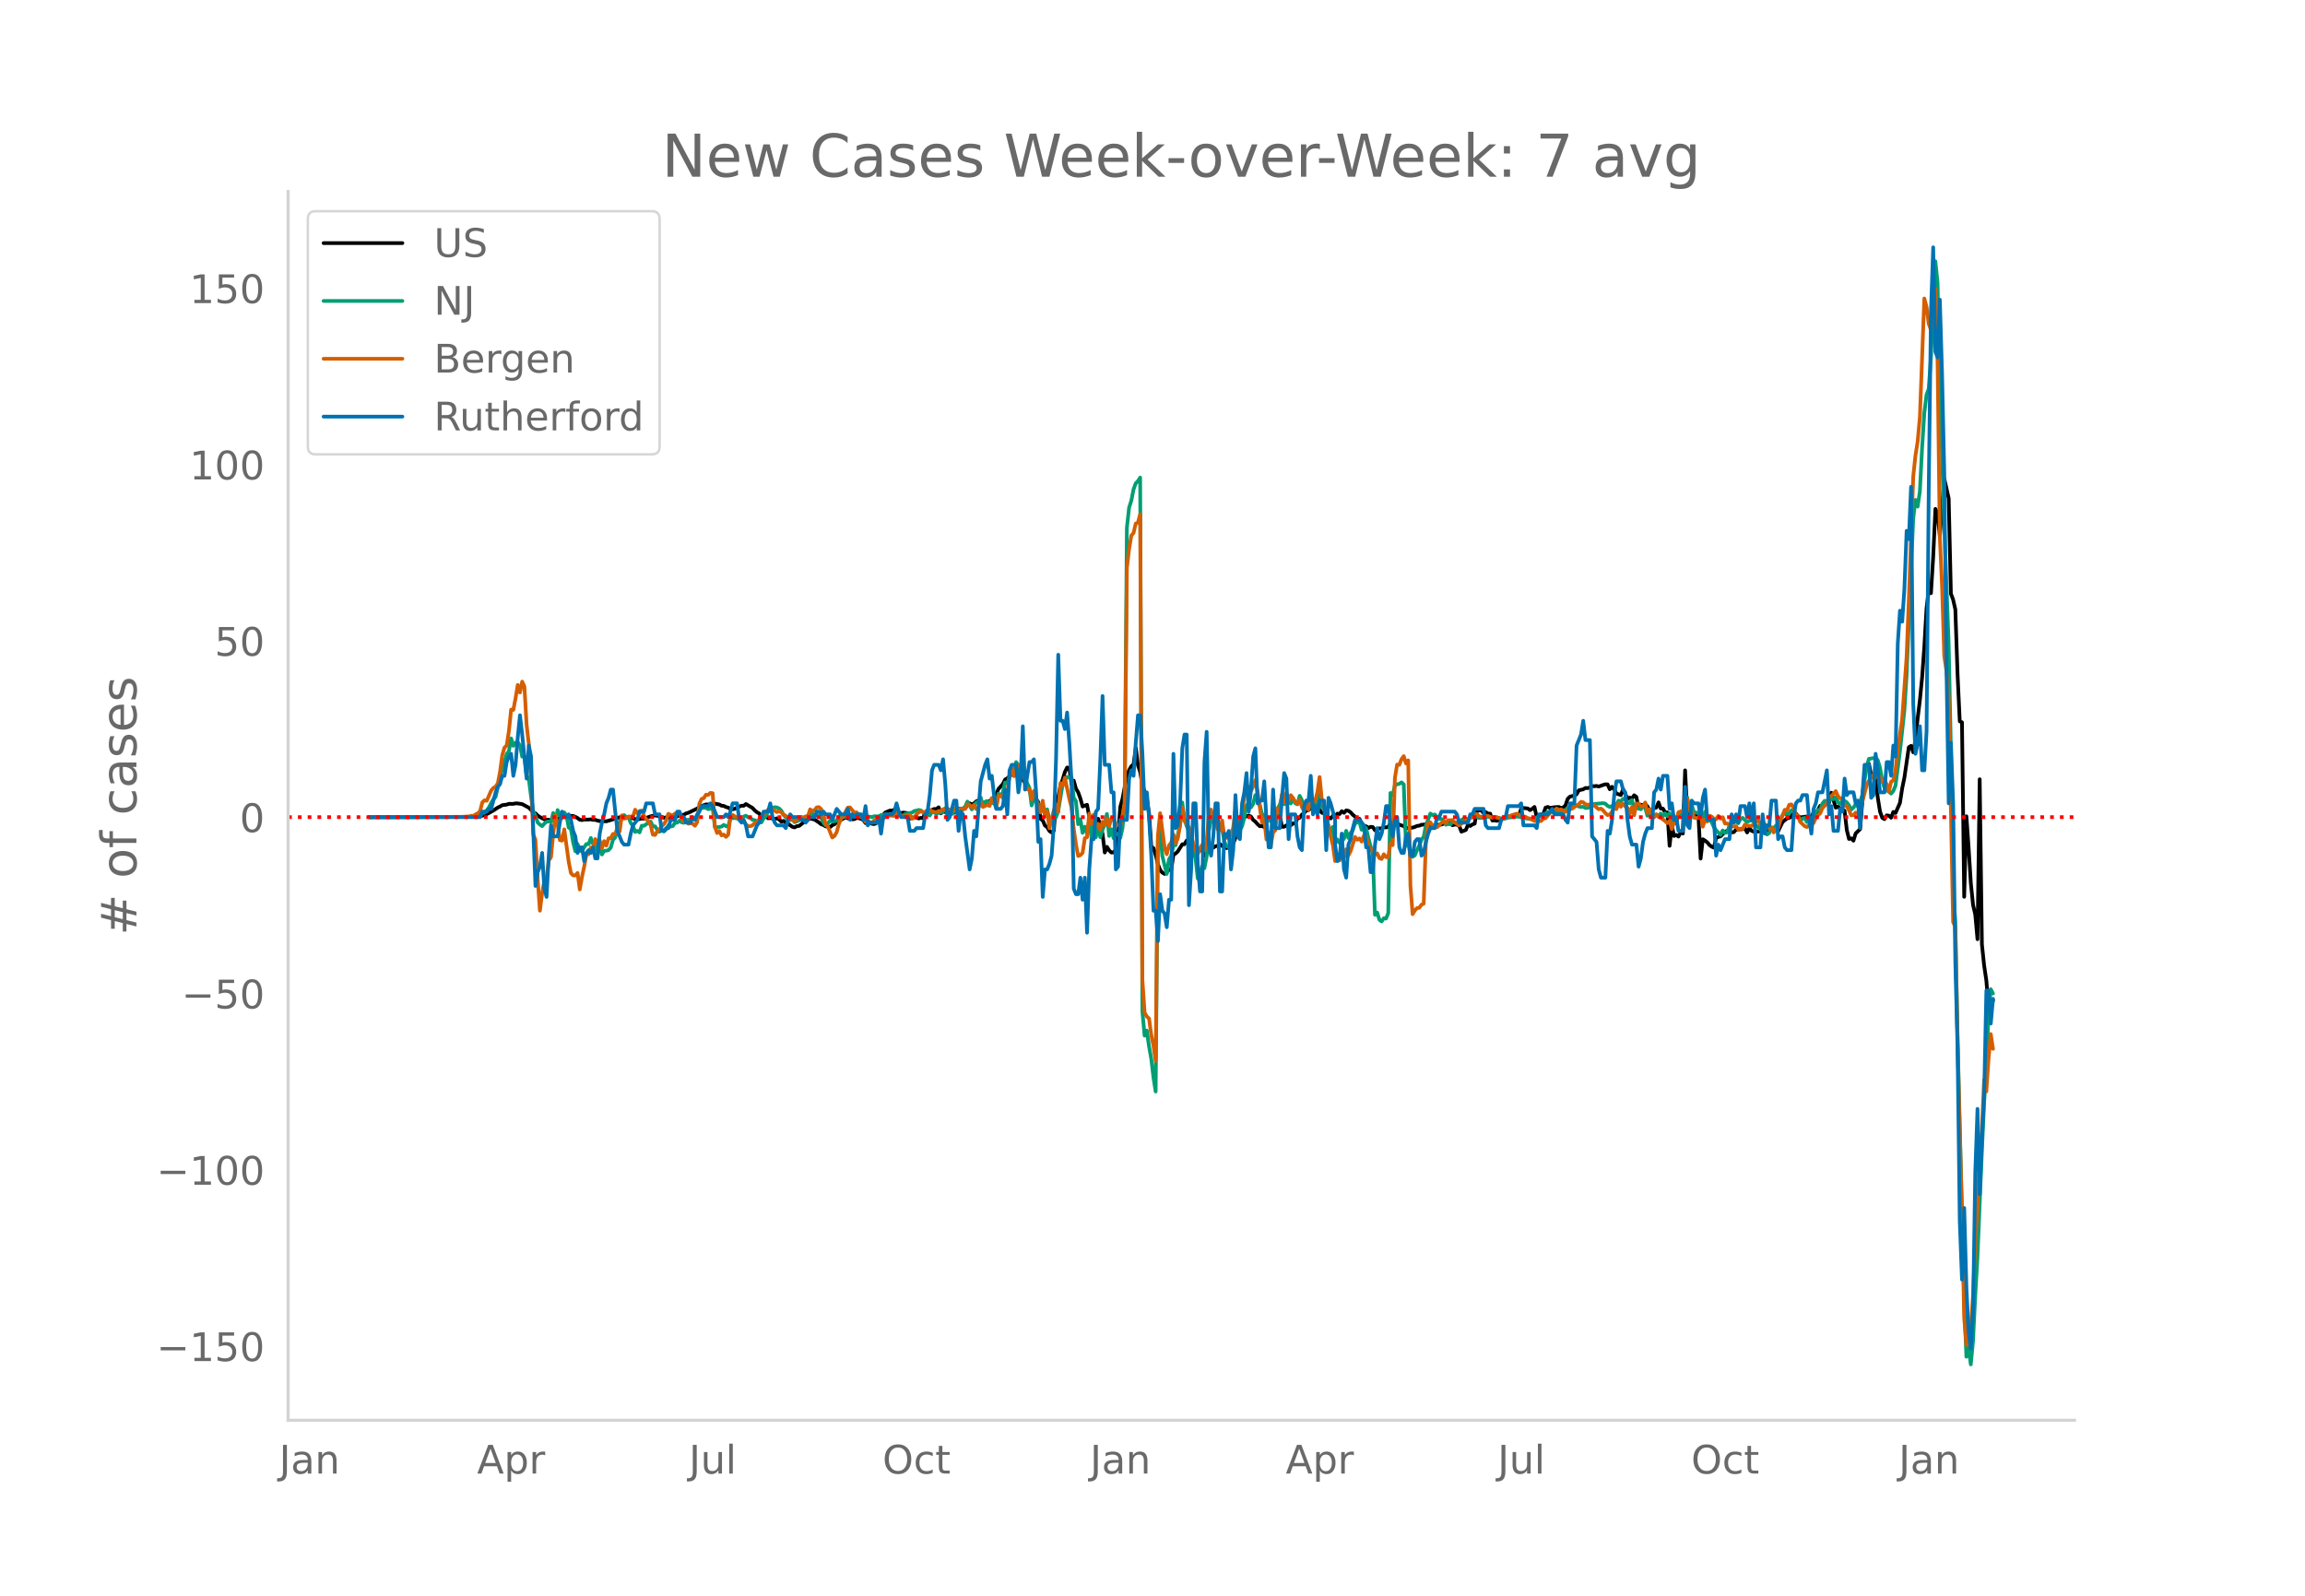 <svg height="864" viewBox="0 0 936 648" width="1248" xmlns="http://www.w3.org/2000/svg" xmlns:xlink="http://www.w3.org/1999/xlink"><defs><style>*{stroke-linecap:butt;stroke-linejoin:round}</style></defs><g id="figure_1"><path d="M0 648h936V0H0z" style="fill:#fff" id="patch_1"/><g id="axes_1"><path d="M117 576.72h725.4V77.76H117z" style="fill:none" id="patch_2"/><path clip-path="url(#p60bca0ed29)" d="m149.973 331.808 40.485-.104 3.598-.146 1.8-.33 1.799-.615 1.8-1.002.899-.493 1.8-1.203.899-.415.9-.543 1.799-.227.9-.314 1.799.008.9-.204.9.032 1.799.279 2.699 1.457.9.863.899 1.085.9.347.9.91.899.59 1.8.92.899.194.9-.003.9.208.899-.423.9-.154.9-.036.899-.327.9-.449.9-.581.899-.2.9.362 1.799.048.9.348.9.499.899.682.9.124.9-.184 1.799-.01.9-.096.899.222.9-.02.9.325.899.194 2.699.088 1.8-.518.899-.282.9-.532.9-.006.899-.33 1.8.047.899.011.9-.144.9.432.899.047.9.39.9.124 1.799-.356.9.026 2.698-.94 1.8-.357 1.799.289.9.404.9.242 1.799-.256.9.46 2.698-.738.9-.502.9.004.9-.204.899-.534.9-.241 3.598-1.733 1.8-1.097.9-.224.899-.366.9.082 1.799-.3.9-.079 1.799.351.9.49.9.076.899.476.9.218.9.627.899.035.9-.188 1.799-.885.9-.363.9.037.899-.715 2.699 1.616.9.993.9.738.899.467.9 1.339.9.006.899-.162.9.78.9-.06.899.115.9.271.9-.288.899.439.9.89.9-.29.899.686.9.461 1.799 1.277.9.217.9-.52.899-.07 2.699-2.143 1.8-.887 1.798.433 1.8 1.201.9.737.9.285.899.547.9.076.9.216.899-.782.9-.378.9-.846 3.598-1.982.9.424.9-.556.899.946.9-.075.9-.499.899.121.9.282.9.462.899 1.245.9-.858 1.799 1.196.9.05.899-.423 1.8-3.018.899-.315.9-.971 1.799-.73.9.02.9-.395.899.755.9.227.9.459.899-.273 1.8.243.899 2.222.9-.506.9.11.899-.082.9.417.9-.262.899.198.9-2.658.9.445 1.799-1.197.9-.397.899.075.9-.745.9 2.46.899-.772.9.257.9.062.899-.381.9.172.9.412.899-1.983.9.332.9.153.899-.05.9-.208.9-1.54.899-.544.9.512.9-.473.899-.826.9-.36.9.017.899 1.258.9-.165.9-.634.899-.264.9-.533.9-.943.899-1.146.9-2.25 1.799-1.983.9-1.827.9-.536.899-.725.9-.98.9.538.899-.16.9.021.9 1.587.899.336.9 1.15.9 1.952.899 1.259 1.8 3.068.899.352.9 1.315.9 6.755.899.647.9 2.084.9.64.899 1.56.9.615.9-.765.899-12.42.9-1.157.9-4.664.899-2.522.9-3.044.9-1.815.899.127.9 6.686.9-1.472.899 3.27.9 1.465.9 2.525.899 3.244 1.8-.72.899 4.89 1.8 1.999.899-.266.9-.938.9 2.629.899 3.533.9 7.538.9-2.28.899 1.465.9.82.9-.057.899-1.138.9-5.093.9-12.253.899-3.228 1.8-9.527.899-2.157.9-1.61.9-.735.899-6.683.9 7.133.9 2.692.899 5.506.9 2.432.9 3.345.899 5.617.9 13.368.9.625.899 2.788.9 3.719.9 2.368.899 1.072.9.513.9-.788.899-.963.9.139.9-6.273.899-.42.9-.88 1.799-2.87.9-.01.9-1.53.899 1.88.9-.058.9.366.899 1.012.9.509.9-.328.899.663.9 2.128.9-1.03.899-.646.9-1.28.9-.327.899-.534.9-.188.9-.695.899.809.9-.025.9.864.899-.515.9-.334.9-.929 1.798-5.057.9-1.798.9-2.49.9-1.366.9-.491.899-.27.9.434.9 1.35.899.723.9 1.04.9.806.899-.06.9.41.9-2.53.899-.78.9.051.9-.355.899-.692.9.059.9-.547.899 4.686.9-.024.9-.57.899-.186.9.126.9-.742.899.107.9-2.175.9-.223.899-1.262.9-.658.9-1.086.899-.088.9-.88.9-1.151.899-.204.9 2.053.9.036.899 1.233.9.177.9 1.123.899.634.9.358.9-1.067.899.3.9-1.179.9.176.899-1.175.9.656.9-.973.899.155.9.625.899 1.011.9.717.9 1.106.899-.187.9 1.973.9.992.899.043.9.707.9-.466.899.076.9 1.325 1.799-.793.9.075.9-.58.899.144.9-.24.9-1.592 2.698.338 1.8.695.9.208.899.997.9-.25 1.799-.093.9-.28.9-.405.899-.105.9-.376.9-.046.899-.159.9-.027 1.799.722 2.699-.498.9-.08 1.799-.743.9-.248.9.258.899 1.032.9-.297.9.07.899.4.9 2.432 1.799-.69.9-2.123.9.506.899-.644.9-.287.9-5.414.899.066.9-.12.9 1.14.899-.379.9.627.9-.004.899 2.803.9-.092.9.21 4.498-1.662.9.006.899-.171.9.063 1.799-.274.9-2.977.9-.2 1.799.2.9.664.899-.522.9-.767.9 4.113.899-.587.9-.41.9-.235.899-2.603.9-.284.9.4 1.799-.28 1.799-.112.9.436.9-.201.899-.867.9-2.661.9-.87.899-.277.9-.083.9-.63.899-1.594 1.8-.42.899-.547.9.064.9-.265.899-.572.9.076.9-.138.899.256 1.8-.647.899-.256.9.035.9 1.977.899-.988.9 1.056.9 1.66 1.799.632.9-2.386.899 1.844.9 2.131.9-.58.899.426.9-1.364.9.686.899 4.622.9-1.477.9.169.899-.435.9.992.9 1.478.899-.301.9-.474.9-.26.899-2.102.9 2.498.9.046.899 1.563.9-.042.9 13.569.899-8.155.9 4.167.9-.432.899.668.9-1.688.9.444.899-25.65.9 18.034.9-.798.899.658.9-.36.9.849.899-.328.9 17.763.9-7.836.899.542.9.707.9 1.094.899.675.9.382.9-3.96.899-.379.9-.232.9-.957.899-.791.9-.575.9.167.899.543.9-.118.9-1.024 2.698-.17.9-.348.9 1.678.9-1.727.899 1.05.9.35.9.095 1.798-.312.9-2.953.9 2.547.9.034.9-.587.899-.193.9-.005.9.26.899.924 1.8-3.708 1.798-1.493.9-.206.9-.426.9-2.212.9.887.899 1.098.9.457 2.698-.372.9 1.067.9-1.03.9-1.49.9.958.899-2.152.9-1.68.9.106.899-1.264 1.8-.159.899-3.999 1.799 6.051.9-.389.9.741.899.326.9.608.9 7.797.899 3.642.9-.246.9.946.899-2.938 1.8-1.753 1.799-22.26.9-3.108.899-1.125.9 4.755 1.799 1.341.9 7.671.9 5.604.899 2.51.9.55.9-1.514.899.114.9.842.9-2.37.899.43 1.8-4.09.899-5.896.9-4.347 1.799-12.359.9-.563.9 2.616.899-5.056.9-8.765.9-7.395.899-9.16.9-12.525.9-15.502.899-7.492.9 1.266.9-14.633.899-19.57.9 1.894.9 9.08 1.799-23.277 1.799 8.015.9 38.72.9 2.417.899 3.987.9 26.208.9 19.21.899.388.9 70.87.9-32.69.899 12.75.9 14.416.9 8.8.899 3.916.9 10.023.9-64.953.899 67.068.9 8.57.9 6.072.899 11.165.9.296.9-3.466h0" style="fill:none;stroke:#000;stroke-linecap:round;stroke-width:1.5" id="line2d_1"/><path clip-path="url(#p60bca0ed29)" d="m149.973 331.807 40.485-.096 2.699-.258.9-.194.899-.331.9-.684.9-.28.899-.897.9-1.23.9-1.795.899-1.5.9-.96 1.799-8.089.9-3.325.9-2.6.899-3.382.9-1.129.9-5.214.899 3.006.9-1.309.9-.163.899 1.301.9 4.572.9-.085.899 7.762.9 1.396.9 7.14.899 5.979.9 1.845.9 2.732.899.81.9.638.9-1.018.899-.767.9-.129.9.314.899-3.736.9 3.623.9-4.807.899 1.98.9 1.226.9-2.266.899 1.262.9 4.896.9.585.899 5.395.9 3.623.9-2.935.899 2.704.9.281.9-1.681.899-1.31.9.094.9-2.518.899 2.419.9.221.9 2.515.899-1.181.9 2.722.9-1.453.899-.097.9-.233.9-1.034.899-3.174.9-.93.9-3.92.899-2.417.9-1.22.9-1.53.899.811.9-.016.9 2.44.899 1.1.9 2.513.9-.426.899.608.9-2.713.9.041 1.799-1.287.9-.417.899 1.932.9.012.9 1.35.899.812.9-.748.9.652.899-.848.9-1.688.9.541.899-.21.9-1.315.9-.066.899-.811.9.69.9.171.899-1.15 1.8-.091.899-.373.9.064.9-.355.899-4.192.9.097.9-.124.899.071.9.54.9-.185.899-.511.9 8.02.9.002 1.798-.254.9-.695.9.47.9.258.9-3.522.899.06.9-.088 1.799.447.9-.585 1.799-.778.9.645.9.248.899.783.9.136 1.799.965.9-.062.9-1.649.899-.732.9-2.087 1.799-1.389.9-.336.9.131.899.405.9.908.9 1.658.899 1.046.9.73.9.42.899-.48.9 1.295.9-.33 3.598-1.856.9-.258.9-1.244.899.205.9.815.9-.138 1.798 1.025.9 1.93.9 1.129.9-.785.9-1.074.899.325 1.8-.302.899-1.757.9-.802.9.993.899-.018.9-.486.9-.132.899-.357.9.314.9-.053.899-.36 2.699.795 2.699.327.9-.34.899.077.9-.043.9-.489.899-.092.9-.228.9.028.899.258.9-.392.9-.129.899.39.9.099.9.345.899-.11.9-.639 2.699-.548.9-.65.899-.126.9-.302.9.212.899.73.9.496.9-.33.899 1.15.9-1.46.9.154.899.645.9-.454.9-.014.899-.428.9-1.45.9 2.33.899.414.9-.352.9-.92.899-1.761 1.8 1.607.899-1.193.9-.668.9-2.084 1.799 3.153.9-1.518.899-1.264.9-.454.9-1.603.899 3.503.9-1.75.9-.295.899 1.11.9-.306.9-.056.899 1.719.9-5.494.9.793.899-1.24.9-4.09.9.348 1.799-4.996.9 1.585.899-5.194.9 1.218.9 3.925.899-.845.9 1.934.9 2.32.899 1.923.9 7.129.9-2.767h.899l.9 2.267.9.919.899-.553.9 2.725.9-1.016.899 4.038.9-.19.9-.55.899-.067.9-2.53 1.799-10.847.9-1.76.9-1.241.899.193.9-.016.9 8.248.899 1.396.9 9.367.9-1.985.899 5.482.9-2.483.9 2.745.899-5.203.9 6.83.9-6.673.899 6.592.9-4.945.9 4.906.899-3.027.9-2.114.9-4.277.899 8.927.9-2.764.9 3.646.899-1.845.9.132.9 1.665.899-3.925.9-9.685.9-112.342.899-8.183.9-2.822.9-4.586.899-2.485.9-.893.9-1.442.899 216.744.9 9.87.9-2.055.899 6.38.9 5.012.9 7.628.899 5.726.9-101.968.9-3.96.899 10.285 1.8 7.292.899-5.899.9-1.488.9-4.086.899-.248 1.8-8.181.899-9.1.9 6.962.9 2.58.899 2.114 1.8 8.396.899 2.66.9 8.163 1.799-4.925.9.751.9-4.729.899-10.498.9-4.201.9-2.907.899-.025.9 5.086.9.373.899.854.9 5.344.9 1.72.899.438.9.29.9-4.669.899-5.47.9 1.223.9 1.682.899-1.564.9-3.476.9-4.92.899-1.142.9 1.89.9-1.395.899-3.602.9 1.568.9 2.29.899 3.846.9.528.9 2.932.899-1.626.9 1.126.9-2.31.899-1.587.9-1.285.9-1.52.899-3.11.9 2.87.9-1.044.899-.085.9.788.9-2.066.899 1.985.9.429.9-3.444.899 1.735.9 2.731.9-2.374.899 2.96.9-3.085.9-.324.899 2.34.9.488.9-5.049.899 5.245.9-.05.9 4.539 1.798 5.737.9-2.305.9 6.771.9-1.69.9 1.44.899-.669.9-1.002.9-3.231.899 2.881.9-1.985.899-1.207.9-2.693.9-.405.899-.143.9 3.126.9-1.36.899.632.9 3.996.9 3.367.899 2.804.9 25.094.9-.922.899 2.94.9.686.9-1.313.899.126.9-2.208.9-48.774.899.933.9-4.105.9-.357.899-.2.9-.588.9.837.899 24.919.9-1.56.9 5.669.899.354.9-.566.9-2.154.899-1.817.9-2.366.9-1.213.899-4.61 1.8-4.815.899.608.9-.235.9 1.018.899.783.9.016.9.691.899 1.647.9-.334.9.2.899-.785.9-.058.9.168.899-.124.9-.951.9-.52.899-.042.9.193.9-.617.899-.076.9-.4.9.105.899.488 2.699-.147.9-.433.9.38.899-.025.9-.157.9.14 2.698.69 1.8-.528 3.598-.565 1.8.337 1.799.456 2.699.396 4.498-1.916.9-.438.9-.64 2.699-.01.9-.269 1.799.134.9-.198.899-.58.9-.427.9-.735.899-.17.9-.053.9-.258.899.366.9.196.9-.072.899.473.9-.021 1.799-.719.9-.882 3.598-.332.9.21.9.862.9.467.899-.4.9.002.9-.625.899-1.538.9.313.9-1.06.899.286.9 1.071.9.507.899-1.377.9 3.296.9-.164 1.799.643.9-1.025.899.313.9 3.326 1.799-.935.9 1.004.9-.541.899.612.9-1.05.9 1.172.899-1.239.9 1.235.9-1.288.899 4.71.9-2.406.9 1.888.899-4.113.9.156.9-.62.899 1.956.9-7.965.9 5.616.899-2.488.9 2.808 1.799.433.9-1.115.9 3.586.899-2.992.9 3.35.9-.35.899 1.192.9 1.983.9 1.249 1.798 1.92.9-1.798.9.979.9-.208.9-2.632.899-1.27.9-.084.9-.482.899.776.9-1.748.9-.442 1.798 1.714.9-.54.9-.09.9.38.9 1.572.899.62.9 1.188.9-.242.899.917.9 1.23.9-.592.899-1.864.9-.147 1.799-1.822.9-1.472.9-1.895.899-1.537.9 1.666.9-.926.899-1.237.9.686.9 1.136.899.4.9 2.207.9-1.103.899-.191.9 1.651.9-.352.899-1.168.9-.763.9-1.796.899-.822.9-.143.9-2.45.899-1.104.9-.06.9.07.899-.763.9.041.899-.75.9 2.012.9.758.899-1.442.9.115.9.627.899 1.182.9 1.773.9-.843.899-1.19.9.667.9-1.658.899-2.84 1.8-11.625.899-3.132 1.8-.318.899-.207.9 1.05.9 3.038.899 5.164.9 2.95.9 1.055.899.58.9.782.9-1.04.899-2.15 1.8-13.873 1.799-16.528.9-14.248 2.698-63.782.9-7.626.9 2.715.9-6.087.899-17.62.9-14.174.9-7.46.899-2.472.9-12.62.9-21.59.899-17.597.9 8.648.9 45.983.899 23.138.9 29.024 1.799 48.205.9 42.806.9 57.171.899 13.085.9 46.27 2.699 107.268.9 23.221.899-3.798.9 6.924.9-9.503.899-18.21.9-15.706 1.799-42.912.9-19.748.9-14.39.899-21.792.9-10.111.9 1.769h0" style="fill:none;stroke:#009e73;stroke-linecap:round;stroke-width:1.5" id="line2d_2"/><path clip-path="url(#p60bca0ed29)" d="m149.973 331.807 36.886-.11 3.599-.131.9-.307.899.022.9-.593.9-.417.899-.921.9-3.534.9-.834.899.176 1.8-4.148.899-1.053.9-.527.9-1.338.899-4.675.9-6.737.9-3.116.899-.834.9-5.838.9-8.734.899.11.9-4.697.9-5.442.899 3.072.9-4.41.9 1.996.899 15.603.9 7.77.9 14.264.899 22.406.9 2.216.9 15.999.899 12.75.9-7.132.9-5.004.899-1.12.9-7.153.9-1.295.899-9.459.9-7.637.9 3.797.899 6.364.9.198.9-4.587 1.799 13.167.9 4.587.899.944.9.022.9-1.01.899 6.715.9-5.113.9-4.191.899-5.026h.9l.9-2.721.899.57.9-3.994.9 1.536.899-.965.9 3.204.9-2.94.899 1.843.9-2.963.9-.11.899-1.668.9.066.9-2.523.899 1.36.9-6.452.9 1.317.899-.176.9-.68 1.799.022.9-2.787.9 1.426.899-.877.9-.198.9 2.107.899 1.448.9.659.9 1.777.899 3.797.9.11.9-1.493.899-.746.9-1.383.9-.768.899-1.492.9-2.7.9.462.899.175.9-.746.9-.176.899-.307.9 2.59.9 1.119.899-.549.9 1.449.9-.176.899.154.9.856.9-1.493.899-7.527.9-1.865.9-.33.899-1.404.9.066.9-.812.899.154.9 13.562.9 2.59.899-.813.9 1.778.9-.33.899.944.9-.877.9-7.22.899-.812 1.8 1.14.899.418.9-.483.9 1.624.899 1.097.9.834.9-.066.899-.35.9-.966.9-.154.899-1.448.9-.834.9-1.164.899-.526.9-1.23.9.747.899-.9 1.8 1.098.899-.396.9.55.9.877.899.505.9 1.031.9.351.899-.483.9 1.449.9-.944 1.798-1.01.9.308.9-.483.9-.044.9-2.809.899.659.9-.352.9-1.119.899-.11.9.834.9 2.151.899 4.17.9.724 1.799 4.477.9-.659.9-1.558.899-3.313.9-2.107.9-.878.899-2.019.9-1.602.9-.11 1.798 2.217.9-.198.9 1.207 1.8 1.383.899 1.295.9-.352.899.571.9.11.9-1.098.899-.043 1.8-.637.899.022.9-1.01.9.045.899-.198 1.8.154.899-1.624.9.175.9 1.405 1.799.35.9-.614.899-.087.9 1.536.9-.351.899-1.537.9-.702.9-.46.899.46.9-.066.9-.855.899-.11.9.592 1.799.417.9-.548.9-.022.899-.659 1.8-.22.899.352.9.505.9-.198.899-1.119.9 1.12.9-.79.899.416.9-.241.9-1.866.899.286.9.987.9-1.075.899 1.778.9-.637.9-2.37.899 2.129 1.8-.812.899.417.9-3.226.9 1.382.899 2.568.9-4.806.9-.198.899.988.9-2.15.9.394.899-7.351.9-2.963.9 3.248.899-3.116.9-1.427.9.79.899-.11.9 5.904.9 3.292.899-.066.9 4.17.9-3.468.899 3.182.9 4.301.9 1.317.899-4.784.9 6.342.9-2.063.899 6.891 1.8-7.242.899-2.414.9 3.073.9-11.741.899 1.163.9-3.336 1.799 8.537.9 3.511.9 8.69.899 6.255.9 4.784.9-.351.899-.944.9-5.925.9-.417.899-9.59.9 4.257.9-3.84.899 4.543.9-.834.9 2.458.899-3.292.9 1.382.9-2.699.899 3.138.9-3.27.9.549.899 1.865 1.8.637.899-4.17.9-4.784.9-95.77.899-7.593.9-5.464.9-1.076.899-3.818.9-.395.9-3.402.899 189.214.9 13.255.9 1.514.899.834.9 6.65.9 4.389.899 6.144.9-91.424.9-9.152 1.799 13.804.9 2.831.899-3.533.9-1.12.9-3.357.899 3.511.9-1.953.9-5.31.899-7.374.9 5.53.9 1.426.899 1.207.9 2.831.9 4.06.899 2.348.9 1.624.9-2.085.899-1.645.9 2.37.9-3.71.899-10.928.9-1.997.9 3.577.899.461.9 4.038.9.285.899-3.928.9 6.693.9.373.899-1.185.9.11.9-3.182.899-7.198.9 6.298.9-1.755.899-3.16.9-6.32.9-3.315.899-1.053.9 1.712.9-1.822.899-2.611.9 4.652 1.799 12.597.9-1.405.9 8.252.899-2.765.9 4.828.9-4.806.899-1.01.9-8.69.9.702.899-6.627.9 3.357.9-4.016.899 3.336.9-2.282.9 1.14.899 1.625.9.724.9-1.624.899 2.919.9 1.69.9-2.393.899 1.778.9-4.301.9.548.899.264.9-3.621.9-6.101.899 9.13.9 2.26.9 7.483.899.79.9 4.455.9 3.555.899 6.43.9-1.953.9 1.734.899-2.656.9 1.427.9-3.358.899 2.502.9-1.712 1.799-5.75.9 1.12.899-.527.9 1.273.9-2.392.899.285.9 3.665.9 1.975.899-.483.9 2.239.9-.505.899 1.91.9.372.9-1.931.899 1.207.9-.066.9-5.618.899.768.9-27.278.9-5.42.899.087.9-2.304.9-1.207.899 2.963.9-1.23.9 50.848.899 11.587.9-1.514.9-.965.899-.11.9-1.273.9-.395.899-25.544.9-7.33.9-.154.899 1.383.9.175.9.44.899-.769.9-.987.9-.68.899.745.9-1.163 1.799-.044.9.988.9.527.899.658 1.8-1.47.899-.593.9-.307 1.799-1.405.9-.746.9-.153.899.943.9.154.9-.066.899-.33.9.067.9.46.899.22.9-.33 1.799.55.9.526.9-.307.899-.724.9-.066 1.799-.68 1.8-.527.899.33.9.811.9-.11.899.264.9.504.9.154 1.799 1.01.9-.22.899.198.9.022.9-.944.899-.198 1.8-2.106.899-.395 1.8-1.427.899.57.9-.24 1.799.965 1.8-1.053.899-.154.9-.724 1.799-1.098.9-.987.9.175.899.834.9.176.9-.132.899.637.9-.417.9 1.031.899.702.9-.263.9.702.899 1.141.9.79.9-.24.899-1.098.9-1.514.9.417.899-2.48.9 1.536.9-1.229.899 1.097.9.57.9 2.546.899-2.874.9 3.313.9-4.718.899-.022.9 1.141.9.066.899-1.624.9 4.258.9-1.515.899 2.414.9.856.9-1.185.899 1.032.9.329 1.799 1.382.9.812.9-.877.899 3.27.9-2.788.9.132.899-4.148.9-.307.9-.439.899 1.888.9-6.65.9 4.455.899-.132.9 3.358.9.22.899-.22.9-1.427.9 5.114.899-2.765.9.658.9-2.348.899.373.9.834.9.241.899-1.36.9 1.075.9-.549.899 2.546.9-.022 1.799 1.25 1.8-.13.899 1.36.9-.395.9.153.899-1.821.9.439 1.799.175 2.699-2.523.9 2.128.9-1.492.899 1.251.9.966.9.768.899-.615.9 2.15.9-1.491.899-.154.9-3.16.9-1.975.899-2.436.9.285.9-2.304.899-.176.9 1.493.9 2.94.899.264.9 2.436 1.799 1.711.9.351.9-.79.899-1.711.9.877.9-1.997.899-1.14.9-.79.9-2.13 1.798-1.865.9-2.809.9-.153 1.799-2.063.9 2.04.9.878.899.022.9 2.941.9.198.899 1.667.9 2.063.9-.044.899-1.053.9.373.9-3.094.899-1.558 1.8-6.957.899-1.712.9-1.163.9-1.36.899 1.25.9-1.01.9.79.899 1.91.9-.746.9 1.756.899 2.984.9-4.016.9-.526.899-3.929.9-8.273 1.799-12.728 1.8-25.062.899-22.977 1.8-50.43.899-8.515.9-5.662.9-9.964 1.799-48.148.9 3.358.899 6.913.9 2.523.9-7.549.899-9.327.9 30.22.9 70.62.899 19.619.9 28.836.9 6.1.899 10.36 1.8 91.555.899 1.91.9 45.47.9 37.659.899 32.61.9 43.124.9 10.907.899-.659.9-6.627.9-12.794.899-22.056.9-12.618.9-21.902.899-10.687.9-20.322.9 4.784.899-13.255.9-10.073.9 6.013h0" style="fill:none;stroke:#d55e00;stroke-linecap:round;stroke-width:1.5" id="line2d_3"/><path clip-path="url(#p60bca0ed29)" d="M149.973 331.807h44.983l.9-2.235h1.799l.9-1.118h.9l1.799-6.706.9-2.235.899-1.118.9-3.353h.9l.899-5.589.9-2.235.9-1.118.899 8.942.9-4.471.9-11.177.899-8.942.9 7.824 1.799 17.883.9-13.412.9 4.47.899 30.179.9 22.354.9-5.588.899-2.236.9-5.588.9 14.53.899 3.353.9-16.766.9-12.294.899 4.47h1.8l.899-5.588.9-4.471.9 2.235h.899l.9-1.117.9 2.235.899 4.471.9 2.235.9 6.707.899-2.236h.9l.9 5.589.899-3.353.9-1.118.9 1.118.899-2.236.9 4.471h.9l.899-10.06.9-4.47.9-3.353.899-4.471.9-2.236.9-3.353h.899l.9 8.942.9 7.824 1.799 4.47.9 1.119h1.799l.9-4.471.899-3.353 1.8-2.236.899-3.353h1.8l.899-3.353h2.699l.9 4.47h1.799l.9 6.707h.9l.899-1.118h.9l.9-3.353h1.799l.9-3.353h.899l.9 2.235h.9l.899 2.236h1.8l.899-2.236.9 1.118.9-2.235.899-1.118.9-2.235h2.698l.9-1.118.9 1.118 1.8 4.47h2.698l.9-1.117.9 1.117.9-2.235.899-3.353h1.8l.899 6.706.9 1.118.9-1.118.899 2.236.9 4.47h1.799l1.8-4.47.899-1.118 1.8-4.471h1.798l.9-3.353.9 5.588.9 2.236.9 1.118h2.698l.9 1.117.9-3.353.9-2.235.899 1.117h2.699l.9 1.118h.9l.899 1.118 1.8-2.236h1.798l.9-2.235h.9l.9 1.118.9-1.118.899 1.118h1.8l.899 2.235 1.8-4.47 1.798 2.235h1.8l.9-2.236.9 4.471.899-2.235.9 1.117.9-1.117h1.798l.9 2.235.9-5.588.9 7.824.899-1.118h2.699l.9-2.236.9 6.707.899-6.707.9-1.117h2.699l.9-1.118.899-3.353.9 3.353.9 2.235h2.698l.9 5.589h1.8l.899-1.118h2.699l.9-5.588.9-1.118.899-6.706.9-10.06.9-2.235h1.799l.9 2.235.899-4.47.9 10.059.9 14.53.899-1.118 1.8-6.706h.899l.9 12.295.9-7.824.899 1.118.9 8.941 1.799 13.413.9-4.47.9-11.178.899 2.235 1.8-22.354 1.799-6.706.9-2.236.899 7.824.9-1.117.9 7.824.899 5.588h1.8l.899-1.117.9-6.707.9 10.06.899-17.884.9-2.235h1.799l.9 11.177.9-5.589.899-21.236.9 25.707 1.799-11.177h.9l.9-1.118.899 13.413.9 20.119.9-1.118.899 23.472.9-11.177h.9l.899-2.235.9-3.354.9-12.294.899-26.826.9-42.473.9 26.825h.899l.9 3.353.9-6.706.899 12.295.9 15.648.9 43.591.899 2.236h.9l.9-6.707.899 8.942.9-8.942.9 22.355.899-25.708.9-12.295h.9l.899-11.177.9-1.118.9-20.119.899-25.707.9 27.943h1.799l.9 11.177h.9l.899 31.296.9-1.118.9-19h2.698l.9-16.767.9-3.353.9 2.236.899-13.413.9-11.177h.9l.899 15.648.9 22.354.9-6.706.899 10.06.9 15.647.9 22.355h.899l.9 12.295.9-19.001.899 6.706.9 1.118.9 5.588.899-11.177h.9l.9-59.24.899 30.18.9-1.118.9-8.942.899-22.354.9-5.59h.9l.899 69.3.9-14.53.9-26.826h.899l.9 24.59.9 11.177h.899l.9-52.533.9-12.295.899 45.827.9 4.47.9-7.824.899-13.412h.9l.9 35.767h.899l.9-23.472.9 1.117.899-2.235.9 15.648.9-7.824.899-22.354.9 16.765.9 1.118.899-14.53.9-4.471.9-7.824.899 15.648.9-8.942.9-13.412.899-3.353.9 22.354.9-1.118h.899l.9-7.824.9 15.648.899 11.177h.9l.9-23.472.899 15.648h1.8l.899-12.295.9-10.059.9 2.235.899 24.59.9-10.06h1.799l.9 8.942.9 4.471.899 1.118.9-17.883.9-2.236h.899l.9-10.06.9 15.649.899-3.353.9 3.353.9-5.589h1.798l.9 20.119.9-21.237.9 2.236 1.799 6.706v10.06l.9 6.706.9-1.118.899-10.06.9 14.531.9 3.353.899-13.412.9-2.236.899-4.47.9-3.354h1.799l1.8 2.236.899 8.941h.9l.9 10.06h.899l.9-11.177.9-6.707.899 4.471.9-2.235.9-4.471.899-6.706h.9l.9 7.824.899 4.47.9-6.706.9-1.118.899 12.295.9 2.236h.9l.899-6.707.9-1.117.9 8.941h.899l.9-5.588.9-1.118h.899l.9 6.706.9-1.117.899-4.471.9-3.353.9-2.236h1.799l.9-4.47h.899l.9-2.236h5.398l.9 1.118.899 3.353h3.599l.9-3.353h.899l.9-2.236h3.598l.9 6.707.9 1.117h4.498l.9-3.353.9-1.118h.899l.9-4.47h4.498l.9-1.118.9 8.942h4.498l.9 1.117.899-5.588h3.599l1.799-2.236.9 2.236h3.598l.9 2.235.9 1.118.9-7.824h1.799l.9-23.472 1.799-4.471.9-5.589.899 7.824h1.8l.899 39.12 1.8 2.236.899 11.177.9 3.353h1.799l.9-19.001.9 1.118.899-5.589.9-10.06.9-5.588h1.799l.9 3.353.899 1.118.9 11.177.9 6.706.899 3.354h1.8l.899 8.941.9-3.353.9-6.706.899-3.353.9-2.236h1.799l.9-14.53.9-1.118.899-4.47.9 4.47.9-5.588h1.798l.9 13.412.9-2.235.9 6.706.9-1.118.899 5.589h1.8l.899-17.883.9 15.648.9 1.117.899-11.177.9 1.118h1.799l.9 5.588.9-7.824.899-3.353.9 12.295h2.698l.9 14.53.9-4.47.9 2.235 1.799-4.47h1.8l.899-10.06.9 3.353.9-3.353.899 3.353.9-6.706h1.799l.9 4.47.9-5.588.899 6.706.9-6.706.9 17.883h1.798l.9-13.412.9 7.824.9-3.353h.9l.899-10.06h1.8l.899 15.648.9-1.118h.9l.899 4.471.9 1.118h1.799l.9-13.413.9-5.588.899-1.118h.9l.9-2.235h1.798l.9 10.06.9 5.588.9-10.06.9-2.235.899-4.471h1.8l1.798-8.942.9 17.884.9-3.353.9 10.059h1.799l.9-8.942.899 1.118.9-13.413.9 6.707.899-1.118h1.8l.899 4.47.9-1.117.9 11.177 1.799-25.707h1.799l.9 13.412.9-1.117.899-16.766.9 6.706.9 8.942h1.799l.9-12.295h.899l.9 5.589.9-12.295.899 4.47.9-45.826.9-13.412.899 4.47.9-13.412.9-23.472.899 3.353.9-21.237.9 88.3.899 20.119.9-4.47.9-6.707.899 17.883h.9l.9-15.648.899-99.477.9-71.534.9-25.707.899 42.473.9 2.236.9-23.472.899 30.178.9 40.238.9 79.358.899 54.768.9-24.59.9 24.59.899 64.827.9 34.65.9 70.416.899 23.472.9-29.06.9 32.413.899 17.884.9 6.706.9-15.648.899-55.886.9-25.708.9 34.65.899-22.355.9-17.883.9-42.473h.899l.9 13.412.9-10.06h0" style="fill:none;stroke:#0072b2;stroke-linecap:round;stroke-width:1.5" id="line2d_4"/><path clip-path="url(#p60bca0ed29)" d="M117 331.807h725.4" style="fill:none;stroke:red;stroke-dasharray:1.5,2.475;stroke-dashoffset:0;stroke-width:1.5" id="line2d_5"/><path d="M117 576.72V77.76" style="fill:none;stroke:#d3d3d3;stroke-linecap:square;stroke-linejoin:miter;stroke-width:1.25" id="patch_3"/><path d="M117 576.72h725.4" style="fill:none;stroke:#d3d3d3;stroke-linecap:square;stroke-linejoin:miter;stroke-width:1.25" id="patch_4"/><g id="matplotlib.axis_1"><g id="xtick_1"><g style="fill:#696969" transform="matrix(.16 0 0 -.16 113.35 598.378)" id="text_1"><defs><path d="M9.813 72.906h9.859V5.078q0-13.187-5-19.14-5-5.954-16.094-5.954h-3.75v8.297h3.078q6.531 0 9.219 3.672Q9.813-4.39 9.813 5.078z" id="DejaVuSans-74"/><path d="M34.281 27.484q-10.89 0-15.093-2.484-4.204-2.484-4.204-8.5 0-4.781 3.157-7.594 3.156-2.797 8.562-2.797 7.485 0 12 5.297 4.516 5.297 4.516 14.078v2zm17.922 3.72V0H43.22v8.297Q40.14 3.328 35.547.953q-4.594-2.375-11.234-2.375-8.391 0-13.36 4.719Q6 8.016 6 15.922q0 9.219 6.172 13.906 6.187 4.688 18.437 4.688h12.61v.89q0 6.203-4.078 9.594-4.078 3.39-11.453 3.39-4.688 0-9.141-1.124-4.438-1.125-8.531-3.375v8.312q4.921 1.906 9.562 2.844 4.64.953 9.031.953 11.875 0 17.735-6.156 5.86-6.14 5.86-18.64z" id="DejaVuSans-97"/><path d="M54.89 33.016V0h-8.984v32.719q0 7.765-3.031 11.61-3.031 3.858-9.078 3.858-7.281 0-11.484-4.64-4.204-4.625-4.204-12.64V0H9.08v54.688h9.03v-8.5q3.235 4.937 7.594 7.374Q30.078 56 35.797 56q9.422 0 14.25-5.828 4.844-5.828 4.844-17.156z" id="DejaVuSans-110"/></defs><use xlink:href="#DejaVuSans-74"/><use x="29.492" xlink:href="#DejaVuSans-97"/><use x="90.771" xlink:href="#DejaVuSans-110"/></g></g><g id="xtick_2"><g style="fill:#696969" transform="matrix(.16 0 0 -.16 193.711 598.378)" id="text_2"><defs><path d="M34.188 63.188 20.797 26.906h26.812zm-5.579 9.718h11.188L67.578 0h-10.25l-6.64 18.703h-32.86L11.188 0H.78z" id="DejaVuSans-65"/><path d="M18.11 8.203v-29H9.077v75.484h9.031v-8.296q2.844 4.875 7.157 7.234Q29.594 56 35.594 56q9.968 0 16.187-7.906 6.235-7.907 6.235-20.797T51.78 6.484q-6.218-7.906-16.187-7.906-6 0-10.328 2.375-4.313 2.375-7.157 7.25zm30.578 19.094q0 9.906-4.079 15.547-4.078 5.64-11.203 5.64-7.14 0-11.218-5.64-4.079-5.64-4.079-15.547 0-9.906 4.078-15.547 4.079-5.64 11.22-5.64 7.124 0 11.202 5.64t4.078 15.547z" id="DejaVuSans-112"/><path d="M41.11 46.297q-1.516.875-3.297 1.281Q36.03 48 33.89 48q-7.625 0-11.703-4.953-4.079-4.953-4.079-14.234V0H9.08v54.688h9.03v-8.5q2.844 4.984 7.375 7.39Q30.031 56 36.531 56q.922 0 2.047-.125 1.125-.11 2.484-.36z" id="DejaVuSans-114"/></defs><use xlink:href="#DejaVuSans-65"/><use x="68.408" xlink:href="#DejaVuSans-112"/><use x="131.885" xlink:href="#DejaVuSans-114"/></g></g><g id="xtick_3"><g style="fill:#696969" transform="matrix(.16 0 0 -.16 279.768 598.378)" id="text_3"><defs><path d="M8.5 21.578v33.11h8.984V21.922q0-7.766 3.016-11.656 3.031-3.875 9.094-3.875 7.265 0 11.484 4.64 4.234 4.64 4.234 12.656v31h8.985V0h-8.984v8.406Q42.047 3.422 37.718 1q-4.313-2.422-10.032-2.422-9.421 0-14.312 5.86Q8.5 10.296 8.5 21.578zM31.11 56z" id="DejaVuSans-117"/><path d="M9.422 75.984h8.984V0H9.422z" id="DejaVuSans-108"/></defs><use xlink:href="#DejaVuSans-74"/><use x="29.492" xlink:href="#DejaVuSans-117"/><use x="92.871" xlink:href="#DejaVuSans-108"/></g></g><g id="xtick_4"><g style="fill:#696969" transform="matrix(.16 0 0 -.16 358.358 598.378)" id="text_4"><defs><path d="M39.406 66.219q-10.75 0-17.078-8.016-6.312-8-6.312-21.828 0-13.766 6.312-21.781 6.328-8 17.078-8 10.735 0 17.016 8 6.281 8.015 6.281 21.781 0 13.828-6.281 21.828-6.281 8.016-17.016 8.016zm0 8q15.328 0 24.5-10.281 9.188-10.282 9.188-27.563 0-17.234-9.188-27.516-9.172-10.28-24.5-10.28-15.375 0-24.593 10.25-9.204 10.265-9.204 27.546t9.204 27.563q9.218 10.28 24.593 10.28z" id="DejaVuSans-79"/><path d="M48.781 52.594v-8.407q-3.812 2.11-7.64 3.157-3.828 1.047-7.735 1.047-8.75 0-13.593-5.547-4.829-5.532-4.829-15.547 0-10.016 4.829-15.563 4.843-5.53 13.593-5.53 3.907 0 7.735 1.046 3.828 1.047 7.64 3.156V2.094Q45.016.344 40.984-.531q-4.015-.89-8.562-.89-12.36 0-19.64 7.765-7.266 7.765-7.266 20.953 0 13.375 7.343 21.031Q20.22 56 33.016 56q4.14 0 8.093-.86 3.953-.843 7.672-2.546z" id="DejaVuSans-99"/><path d="M18.313 70.219V54.688h18.5v-6.985h-18.5V18.016q0-6.688 1.828-8.594 1.828-1.906 7.453-1.906h9.218V0h-9.218q-10.407 0-14.36 3.875-3.953 3.89-3.953 14.14v29.688H2.687v6.984h6.594V70.22z" id="DejaVuSans-116"/></defs><use xlink:href="#DejaVuSans-79"/><use x="78.711" xlink:href="#DejaVuSans-99"/><use x="133.691" xlink:href="#DejaVuSans-116"/></g></g><g id="xtick_5"><g style="fill:#696969" transform="matrix(.16 0 0 -.16 442.627 598.378)" id="text_5"><use xlink:href="#DejaVuSans-74"/><use x="29.492" xlink:href="#DejaVuSans-97"/><use x="90.771" xlink:href="#DejaVuSans-110"/></g></g><g id="xtick_6"><g style="fill:#696969" transform="matrix(.16 0 0 -.16 522.09 598.378)" id="text_6"><use xlink:href="#DejaVuSans-65"/><use x="68.408" xlink:href="#DejaVuSans-112"/><use x="131.885" xlink:href="#DejaVuSans-114"/></g></g><g id="xtick_7"><g style="fill:#696969" transform="matrix(.16 0 0 -.16 608.146 598.378)" id="text_7"><use xlink:href="#DejaVuSans-74"/><use x="29.492" xlink:href="#DejaVuSans-117"/><use x="92.871" xlink:href="#DejaVuSans-108"/></g></g><g id="xtick_8"><g style="fill:#696969" transform="matrix(.16 0 0 -.16 686.735 598.378)" id="text_8"><use xlink:href="#DejaVuSans-79"/><use x="78.711" xlink:href="#DejaVuSans-99"/><use x="133.691" xlink:href="#DejaVuSans-116"/></g></g><g id="xtick_9"><g style="fill:#696969" transform="matrix(.16 0 0 -.16 771.004 598.378)" id="text_9"><use xlink:href="#DejaVuSans-74"/><use x="29.492" xlink:href="#DejaVuSans-97"/><use x="90.771" xlink:href="#DejaVuSans-110"/></g></g></g><g id="matplotlib.axis_2"><g id="ytick_1"><g style="fill:#696969" transform="matrix(.16 0 0 -.16 63.553 552.69)" id="text_10"><defs><path d="M10.594 35.5h62.593v-8.297H10.594z" id="DejaVuSans-8722"/><path d="M12.406 8.297h16.11v55.625l-17.532-3.516v8.985l17.438 3.515h9.86V8.296H54.39V0H12.406z" id="DejaVuSans-49"/><path d="M10.797 72.906h38.719v-8.312H19.828v-17.86q2.14.735 4.281 1.094 2.157.36 4.313.36 12.203 0 19.328-6.688 7.14-6.688 7.14-18.11 0-11.765-7.328-18.296-7.328-6.516-20.656-6.516-4.593 0-9.36.781-4.75.782-9.827 2.344v9.922q4.39-2.39 9.078-3.563 4.687-1.171 9.906-1.171 8.453 0 13.375 4.437 4.938 4.438 4.938 12.063 0 7.609-4.938 12.047-4.922 4.453-13.375 4.453-3.953 0-7.89-.875-3.922-.875-8.016-2.735z" id="DejaVuSans-53"/><path d="M31.781 66.406q-7.61 0-11.453-7.5Q16.5 51.422 16.5 36.375q0-14.984 3.828-22.484 3.844-7.5 11.453-7.5 7.672 0 11.5 7.5 3.844 7.5 3.844 22.484 0 15.047-3.844 22.531-3.828 7.5-11.5 7.5zm0 7.813q12.266 0 18.735-9.703 6.468-9.688 6.468-28.141 0-18.406-6.468-28.11-6.47-9.687-18.735-9.687-12.25 0-18.718 9.688-6.47 9.703-6.47 28.109 0 18.453 6.47 28.14Q19.53 74.22 31.78 74.22z" id="DejaVuSans-48"/></defs><use xlink:href="#DejaVuSans-8722"/><use x="83.789" xlink:href="#DejaVuSans-49"/><use x="147.412" xlink:href="#DejaVuSans-53"/><use x="211.035" xlink:href="#DejaVuSans-48"/></g></g><g id="ytick_2"><g style="fill:#696969" transform="matrix(.16 0 0 -.16 63.553 481.09)" id="text_11"><use xlink:href="#DejaVuSans-8722"/><use x="83.789" xlink:href="#DejaVuSans-49"/><use x="147.412" xlink:href="#DejaVuSans-48"/><use x="211.035" xlink:href="#DejaVuSans-48"/></g></g><g id="ytick_3"><g style="fill:#696969" transform="matrix(.16 0 0 -.16 73.733 409.488)" id="text_12"><use xlink:href="#DejaVuSans-8722"/><use x="83.789" xlink:href="#DejaVuSans-53"/><use x="147.412" xlink:href="#DejaVuSans-48"/></g></g><g id="ytick_4"><use xlink:href="#DejaVuSans-48" style="fill:#696969" transform="matrix(.16 0 0 -.16 97.32 337.886)" id="text_13"/></g><g id="ytick_5"><g style="fill:#696969" transform="matrix(.16 0 0 -.16 87.14 266.285)" id="text_14"><use xlink:href="#DejaVuSans-53"/><use x="63.623" xlink:href="#DejaVuSans-48"/></g></g><g id="ytick_6"><g style="fill:#696969" transform="matrix(.16 0 0 -.16 76.96 194.683)" id="text_15"><use xlink:href="#DejaVuSans-49"/><use x="63.623" xlink:href="#DejaVuSans-48"/><use x="127.246" xlink:href="#DejaVuSans-48"/></g></g><g id="ytick_7"><g style="fill:#696969" transform="matrix(.16 0 0 -.16 76.96 123.082)" id="text_16"><use xlink:href="#DejaVuSans-49"/><use x="63.623" xlink:href="#DejaVuSans-53"/><use x="127.246" xlink:href="#DejaVuSans-48"/></g></g><g style="fill:#696969" transform="matrix(0 -.2 -.2 0 55.393 379.813)" id="text_17"><defs><path d="M51.125 44H36.922l-4.11-16.313h14.313zm-7.328 27.781-5.078-20.265h14.265L58.11 71.78h7.813L60.89 51.516h15.234V44h-17.14l-4-16.313h15.53V20.22H53.079L48 0h-7.813l5.032 20.219H30.906L25.875 0h-7.86l5.079 20.219H7.719v7.468h17.187L29 44H13.281v7.516h17.625l4.985 20.265z" id="DejaVuSans-35"/><path d="M30.61 48.39q-7.22 0-11.422-5.64-4.204-5.64-4.204-15.453 0-9.813 4.172-15.453 4.188-5.64 11.453-5.64 7.188 0 11.375 5.655 4.203 5.672 4.203 15.438 0 9.719-4.203 15.406-4.187 5.688-11.375 5.688zm0 7.61q11.718 0 18.406-7.625 6.703-7.61 6.703-21.078 0-13.422-6.703-21.078-6.688-7.64-18.407-7.64-11.765 0-18.437 7.64-6.656 7.656-6.656 21.078 0 13.469 6.656 21.078Q18.844 56 30.609 56z" id="DejaVuSans-111"/><path d="M37.11 75.984V68.5h-8.594q-4.828 0-6.72-1.953-1.874-1.953-1.874-7.031v-4.828h14.797v-6.985H19.922V0H10.89v47.703H2.297v6.984h8.594V58.5q0 9.125 4.25 13.297 4.25 4.187 13.468 4.187z" id="DejaVuSans-102"/><path d="M44.281 53.078v-8.5q-3.797 1.953-7.906 2.922-4.094.984-8.5.984-6.688 0-10.031-2.047-3.344-2.046-3.344-6.156 0-3.125 2.39-4.906 2.391-1.781 9.626-3.39l3.078-.688q9.562-2.047 13.593-5.781 4.032-3.735 4.032-10.422 0-7.625-6.032-12.078-6.03-4.438-16.578-4.438-4.39 0-9.156.86Q10.688.296 5.422 2v9.281q4.984-2.594 9.812-3.89 4.829-1.282 9.579-1.282 6.343 0 9.75 2.172 3.421 2.172 3.421 6.125 0 3.656-2.468 5.61-2.453 1.953-10.813 3.765l-3.125.735q-8.344 1.75-12.062 5.39-3.704 3.64-3.704 9.985 0 7.718 5.47 11.906Q16.75 56 26.811 56q4.97 0 9.36-.734 4.406-.72 8.11-2.188z" id="DejaVuSans-115"/><path d="M56.203 29.594v-4.39H14.891q.593-9.282 5.593-14.142 5-4.859 13.938-4.859 5.172 0 10.031 1.266 4.86 1.265 9.656 3.812v-8.5Q49.266.734 44.187-.344 39.11-1.422 33.892-1.422q-13.094 0-20.735 7.61-7.64 7.625-7.64 20.625 0 13.421 7.25 21.296Q20.016 56 32.328 56q11.031 0 17.453-7.11 6.422-7.093 6.422-19.296zm-8.984 2.64q-.094 7.36-4.125 11.75-4.032 4.407-10.672 4.407-7.516 0-12.031-4.25-4.516-4.25-5.203-11.97z" id="DejaVuSans-101"/></defs><use xlink:href="#DejaVuSans-35"/><use x="83.789" xlink:href="#DejaVuSans-32"/><use x="115.576" xlink:href="#DejaVuSans-111"/><use x="176.758" xlink:href="#DejaVuSans-102"/><use x="211.963" xlink:href="#DejaVuSans-32"/><use x="243.75" xlink:href="#DejaVuSans-99"/><use x="298.73" xlink:href="#DejaVuSans-97"/><use x="360.01" xlink:href="#DejaVuSans-115"/><use x="412.109" xlink:href="#DejaVuSans-101"/><use x="473.633" xlink:href="#DejaVuSans-115"/></g></g><g style="fill:#696969" transform="matrix(.24 0 0 -.24 268.746 71.76)" id="text_18"><defs><path d="M9.813 72.906h13.28l32.329-60.984v60.984h9.562V0h-13.28L19.39 60.984V0H9.813z" id="DejaVuSans-78"/><path d="M4.203 54.688h8.985l11.234-42.672 11.172 42.672h10.593l11.235-42.672 11.187 42.672h8.985L63.28 0H52.688L40.922 44.828 29.109 0H18.5z" id="DejaVuSans-119"/><path d="M64.406 67.281v-10.39q-4.984 4.64-10.625 6.922-5.64 2.296-11.984 2.296-12.5 0-19.14-7.64-6.641-7.64-6.641-22.094 0-14.406 6.64-22.047 6.64-7.64 19.14-7.64 6.345 0 11.985 2.296 5.64 2.297 10.625 6.938V5.609Q59.234 2.094 53.437.33q-5.78-1.75-12.218-1.75-16.563 0-26.094 10.124-9.516 10.14-9.516 27.672 0 17.578 9.516 27.703 9.531 10.14 26.094 10.14 6.531 0 12.312-1.734 5.797-1.734 10.875-5.203z" id="DejaVuSans-67"/><path d="M3.328 72.906h9.953L28.61 11.281l15.282 61.625h11.093l15.328-61.625 15.282 61.625h10.015L77.297 0H64.89L49.516 63.281 33.984 0H21.578z" id="DejaVuSans-87"/><path d="M9.078 75.984h9.031V31.11l26.813 23.578H56.39l-29-25.578L57.625 0H45.906L18.11 26.703V0H9.08z" id="DejaVuSans-107"/><path d="M4.89 31.39h26.313v-8H4.891z" id="DejaVuSans-45"/><path d="M2.984 54.688H12.5L29.594 8.797l17.093 45.89h9.516L35.687 0H23.485z" id="DejaVuSans-118"/><path d="M11.719 12.406h10.297V0H11.719zm0 39.297h10.297v-12.39H11.719z" id="DejaVuSans-58"/><path d="M8.203 72.906h46.875v-4.203L28.61 0H18.312L43.22 64.594H8.203z" id="DejaVuSans-55"/><path d="M45.406 27.984q0 9.766-4.031 15.125-4.016 5.375-11.297 5.375-7.219 0-11.25-5.375-4.031-5.359-4.031-15.125 0-9.718 4.031-15.093t11.25-5.375q7.281 0 11.297 5.375 4.031 5.375 4.031 15.093zm8.985-21.203q0-13.953-6.203-20.765Q42-20.797 29.203-20.797q-4.734 0-8.937.703-4.203.703-8.157 2.172v8.735q3.954-2.141 7.813-3.157 3.86-1.031 7.86-1.031 8.843 0 13.234 4.61 4.39 4.609 4.39 13.937v4.453q-2.781-4.844-7.125-7.234Q33.938 0 27.875 0 17.828 0 11.672 7.656q-6.156 7.672-6.156 20.328 0 12.688 6.156 20.344Q17.828 56 27.875 56q6.063 0 10.406-2.39 4.344-2.391 7.125-7.22v8.297h8.985z" id="DejaVuSans-103"/></defs><use xlink:href="#DejaVuSans-78"/><use x="74.805" xlink:href="#DejaVuSans-101"/><use x="136.328" xlink:href="#DejaVuSans-119"/><use x="218.115" xlink:href="#DejaVuSans-32"/><use x="249.902" xlink:href="#DejaVuSans-67"/><use x="319.727" xlink:href="#DejaVuSans-97"/><use x="381.006" xlink:href="#DejaVuSans-115"/><use x="433.105" xlink:href="#DejaVuSans-101"/><use x="494.629" xlink:href="#DejaVuSans-115"/><use x="546.729" xlink:href="#DejaVuSans-32"/><use x="578.516" xlink:href="#DejaVuSans-87"/><use x="671.518" xlink:href="#DejaVuSans-101"/><use x="733.041" xlink:href="#DejaVuSans-101"/><use x="794.564" xlink:href="#DejaVuSans-107"/><use x="852.475" xlink:href="#DejaVuSans-45"/><use x="890.434" xlink:href="#DejaVuSans-111"/><use x="951.615" xlink:href="#DejaVuSans-118"/><use x="1010.795" xlink:href="#DejaVuSans-101"/><use x="1072.318" xlink:href="#DejaVuSans-114"/><use x="1107.057" xlink:href="#DejaVuSans-45"/><use x="1139.141" xlink:href="#DejaVuSans-87"/><use x="1232.143" xlink:href="#DejaVuSans-101"/><use x="1293.666" xlink:href="#DejaVuSans-101"/><use x="1355.189" xlink:href="#DejaVuSans-107"/><use x="1413.1" xlink:href="#DejaVuSans-58"/><use x="1446.791" xlink:href="#DejaVuSans-32"/><use x="1478.578" xlink:href="#DejaVuSans-55"/><use x="1542.201" xlink:href="#DejaVuSans-32"/><use x="1573.988" xlink:href="#DejaVuSans-97"/><use x="1635.268" xlink:href="#DejaVuSans-118"/><use x="1694.447" xlink:href="#DejaVuSans-103"/></g><g id="legend_1"><path d="M128.2 184.5h136.45q3.2 0 3.2-3.2V88.96q0-3.2-3.2-3.2H128.2q-3.2 0-3.2 3.2v92.34q0 3.2 3.2 3.2z" style="fill:none;opacity:.8;stroke:#ccc;stroke-linejoin:miter" id="patch_5"/><path d="M131.4 98.718h32" style="fill:none;stroke:#000;stroke-linecap:round;stroke-width:1.5" id="line2d_6"/><g style="fill:#696969" transform="matrix(.16 0 0 -.16 176.2 104.317)" id="text_19"><defs><path d="M8.688 72.906h9.921V28.61q0-11.718 4.235-16.875 4.25-5.14 13.781-5.14 9.469 0 13.719 5.14 4.25 5.157 4.25 16.875v44.297H64.5V27.391q0-14.25-7.063-21.532-7.046-7.28-20.812-7.28-13.828 0-20.89 7.28-7.047 7.282-7.047 21.532z" id="DejaVuSans-85"/><path d="M53.516 70.516V60.89q-5.61 2.687-10.594 4-4.984 1.328-9.625 1.328-8.047 0-12.422-3.125t-4.375-8.89q0-4.845 2.906-7.313 2.907-2.453 11.016-3.97l5.953-1.218q11.031-2.11 16.281-7.406 5.25-5.297 5.25-14.172 0-10.61-7.11-16.078-7.093-5.469-20.812-5.469-5.172 0-11.015 1.172Q13.14.922 6.89 3.219v10.156q6-3.36 11.765-5.078 5.766-1.703 11.328-1.703 8.438 0 13.032 3.312 4.593 3.328 4.593 9.485 0 5.359-3.297 8.39-3.296 3.032-10.812 4.547L27.484 33.5q-11.03 2.188-15.968 6.875-4.922 4.688-4.922 13.047 0 9.672 6.812 15.234 6.813 5.563 18.766 5.563 5.14 0 10.453-.938 5.328-.922 10.89-2.765z" id="DejaVuSans-83"/></defs><use xlink:href="#DejaVuSans-85"/><use x="73.193" xlink:href="#DejaVuSans-83"/></g><path d="M131.4 122.203h32" style="fill:none;stroke:#009e73;stroke-linecap:round;stroke-width:1.5" id="line2d_8"/><g style="fill:#696969" transform="matrix(.16 0 0 -.16 176.2 127.802)" id="text_20"><use xlink:href="#DejaVuSans-78"/><use x="74.805" xlink:href="#DejaVuSans-74"/></g><path d="M131.4 145.688h32" style="fill:none;stroke:#d55e00;stroke-linecap:round;stroke-width:1.5" id="line2d_10"/><g style="fill:#696969" transform="matrix(.16 0 0 -.16 176.2 151.287)" id="text_21"><defs><path d="M19.672 34.813V8.108H35.5q7.953 0 11.781 3.297 3.844 3.297 3.844 10.078 0 6.844-3.844 10.078-3.828 3.25-11.781 3.25zm0 29.984V42.828h14.61q7.218 0 10.75 2.703 3.546 2.719 3.546 8.282 0 5.515-3.547 8.25-3.531 2.734-10.75 2.734zm-9.86 8.11h25.204q11.28 0 17.375-4.688Q58.5 63.53 58.5 54.89q0-6.703-3.125-10.657-3.125-3.953-9.188-4.922 7.282-1.562 11.313-6.53 4.031-4.954 4.031-12.376 0-9.765-6.64-15.093Q48.25 0 35.984 0H9.812z" id="DejaVuSans-66"/></defs><use xlink:href="#DejaVuSans-66"/><use x="68.604" xlink:href="#DejaVuSans-101"/><use x="130.127" xlink:href="#DejaVuSans-114"/><use x="169.49" xlink:href="#DejaVuSans-103"/><use x="232.967" xlink:href="#DejaVuSans-101"/><use x="294.49" xlink:href="#DejaVuSans-110"/></g><path d="M131.4 169.173h32" style="fill:none;stroke:#0072b2;stroke-linecap:round;stroke-width:1.5" id="line2d_12"/><g style="fill:#696969" transform="matrix(.16 0 0 -.16 176.2 174.773)" id="text_22"><defs><path d="M44.39 34.188q3.172-1.079 6.172-4.594 3-3.516 6.032-9.672L66.609 0H56l-9.313 18.703q-3.624 7.328-7.015 9.719-3.39 2.39-9.25 2.39h-10.75V0h-9.86v72.906h22.266q12.5 0 18.656-5.234 6.157-5.219 6.157-15.766 0-6.89-3.203-11.437-3.204-4.532-9.297-6.282zM19.673 64.797V38.922h12.406q7.125 0 10.766 3.297 3.64 3.297 3.64 9.687 0 6.39-3.64 9.64-3.64 3.25-10.766 3.25z" id="DejaVuSans-82"/><path d="M54.89 33.016V0h-8.984v32.719q0 7.765-3.031 11.61-3.031 3.858-9.078 3.858-7.281 0-11.484-4.64-4.204-4.625-4.204-12.64V0H9.08v75.984h9.03V46.188q3.235 4.937 7.594 7.374Q30.078 56 35.797 56q9.422 0 14.25-5.828 4.844-5.828 4.844-17.156z" id="DejaVuSans-104"/><path d="M45.406 46.39v29.594h8.985V0h-8.985v8.203Q42.578 3.328 38.25.953q-4.313-2.375-10.375-2.375-9.906 0-16.14 7.906-6.22 7.922-6.22 20.813 0 12.89 6.22 20.797Q17.968 56 27.874 56q6.063 0 10.375-2.375 4.328-2.36 7.156-7.234zm-30.61-19.093q0-9.906 4.079-15.547 4.078-5.64 11.203-5.64 7.125 0 11.219 5.64 4.11 5.64 4.11 15.547 0 9.906-4.11 15.547-4.094 5.64-11.219 5.64-7.125 0-11.203-5.64-4.078-5.64-4.078-15.547z" id="DejaVuSans-100"/></defs><use xlink:href="#DejaVuSans-82"/><use x="64.982" xlink:href="#DejaVuSans-117"/><use x="128.361" xlink:href="#DejaVuSans-116"/><use x="167.57" xlink:href="#DejaVuSans-104"/><use x="230.949" xlink:href="#DejaVuSans-101"/><use x="292.473" xlink:href="#DejaVuSans-114"/><use x="333.586" xlink:href="#DejaVuSans-102"/><use x="368.791" xlink:href="#DejaVuSans-111"/><use x="429.973" xlink:href="#DejaVuSans-114"/><use x="469.336" xlink:href="#DejaVuSans-100"/></g></g></g></g><defs><clipPath id="p60bca0ed29"><path d="M117 77.76h725.4v498.96H117z"/></clipPath></defs></svg>